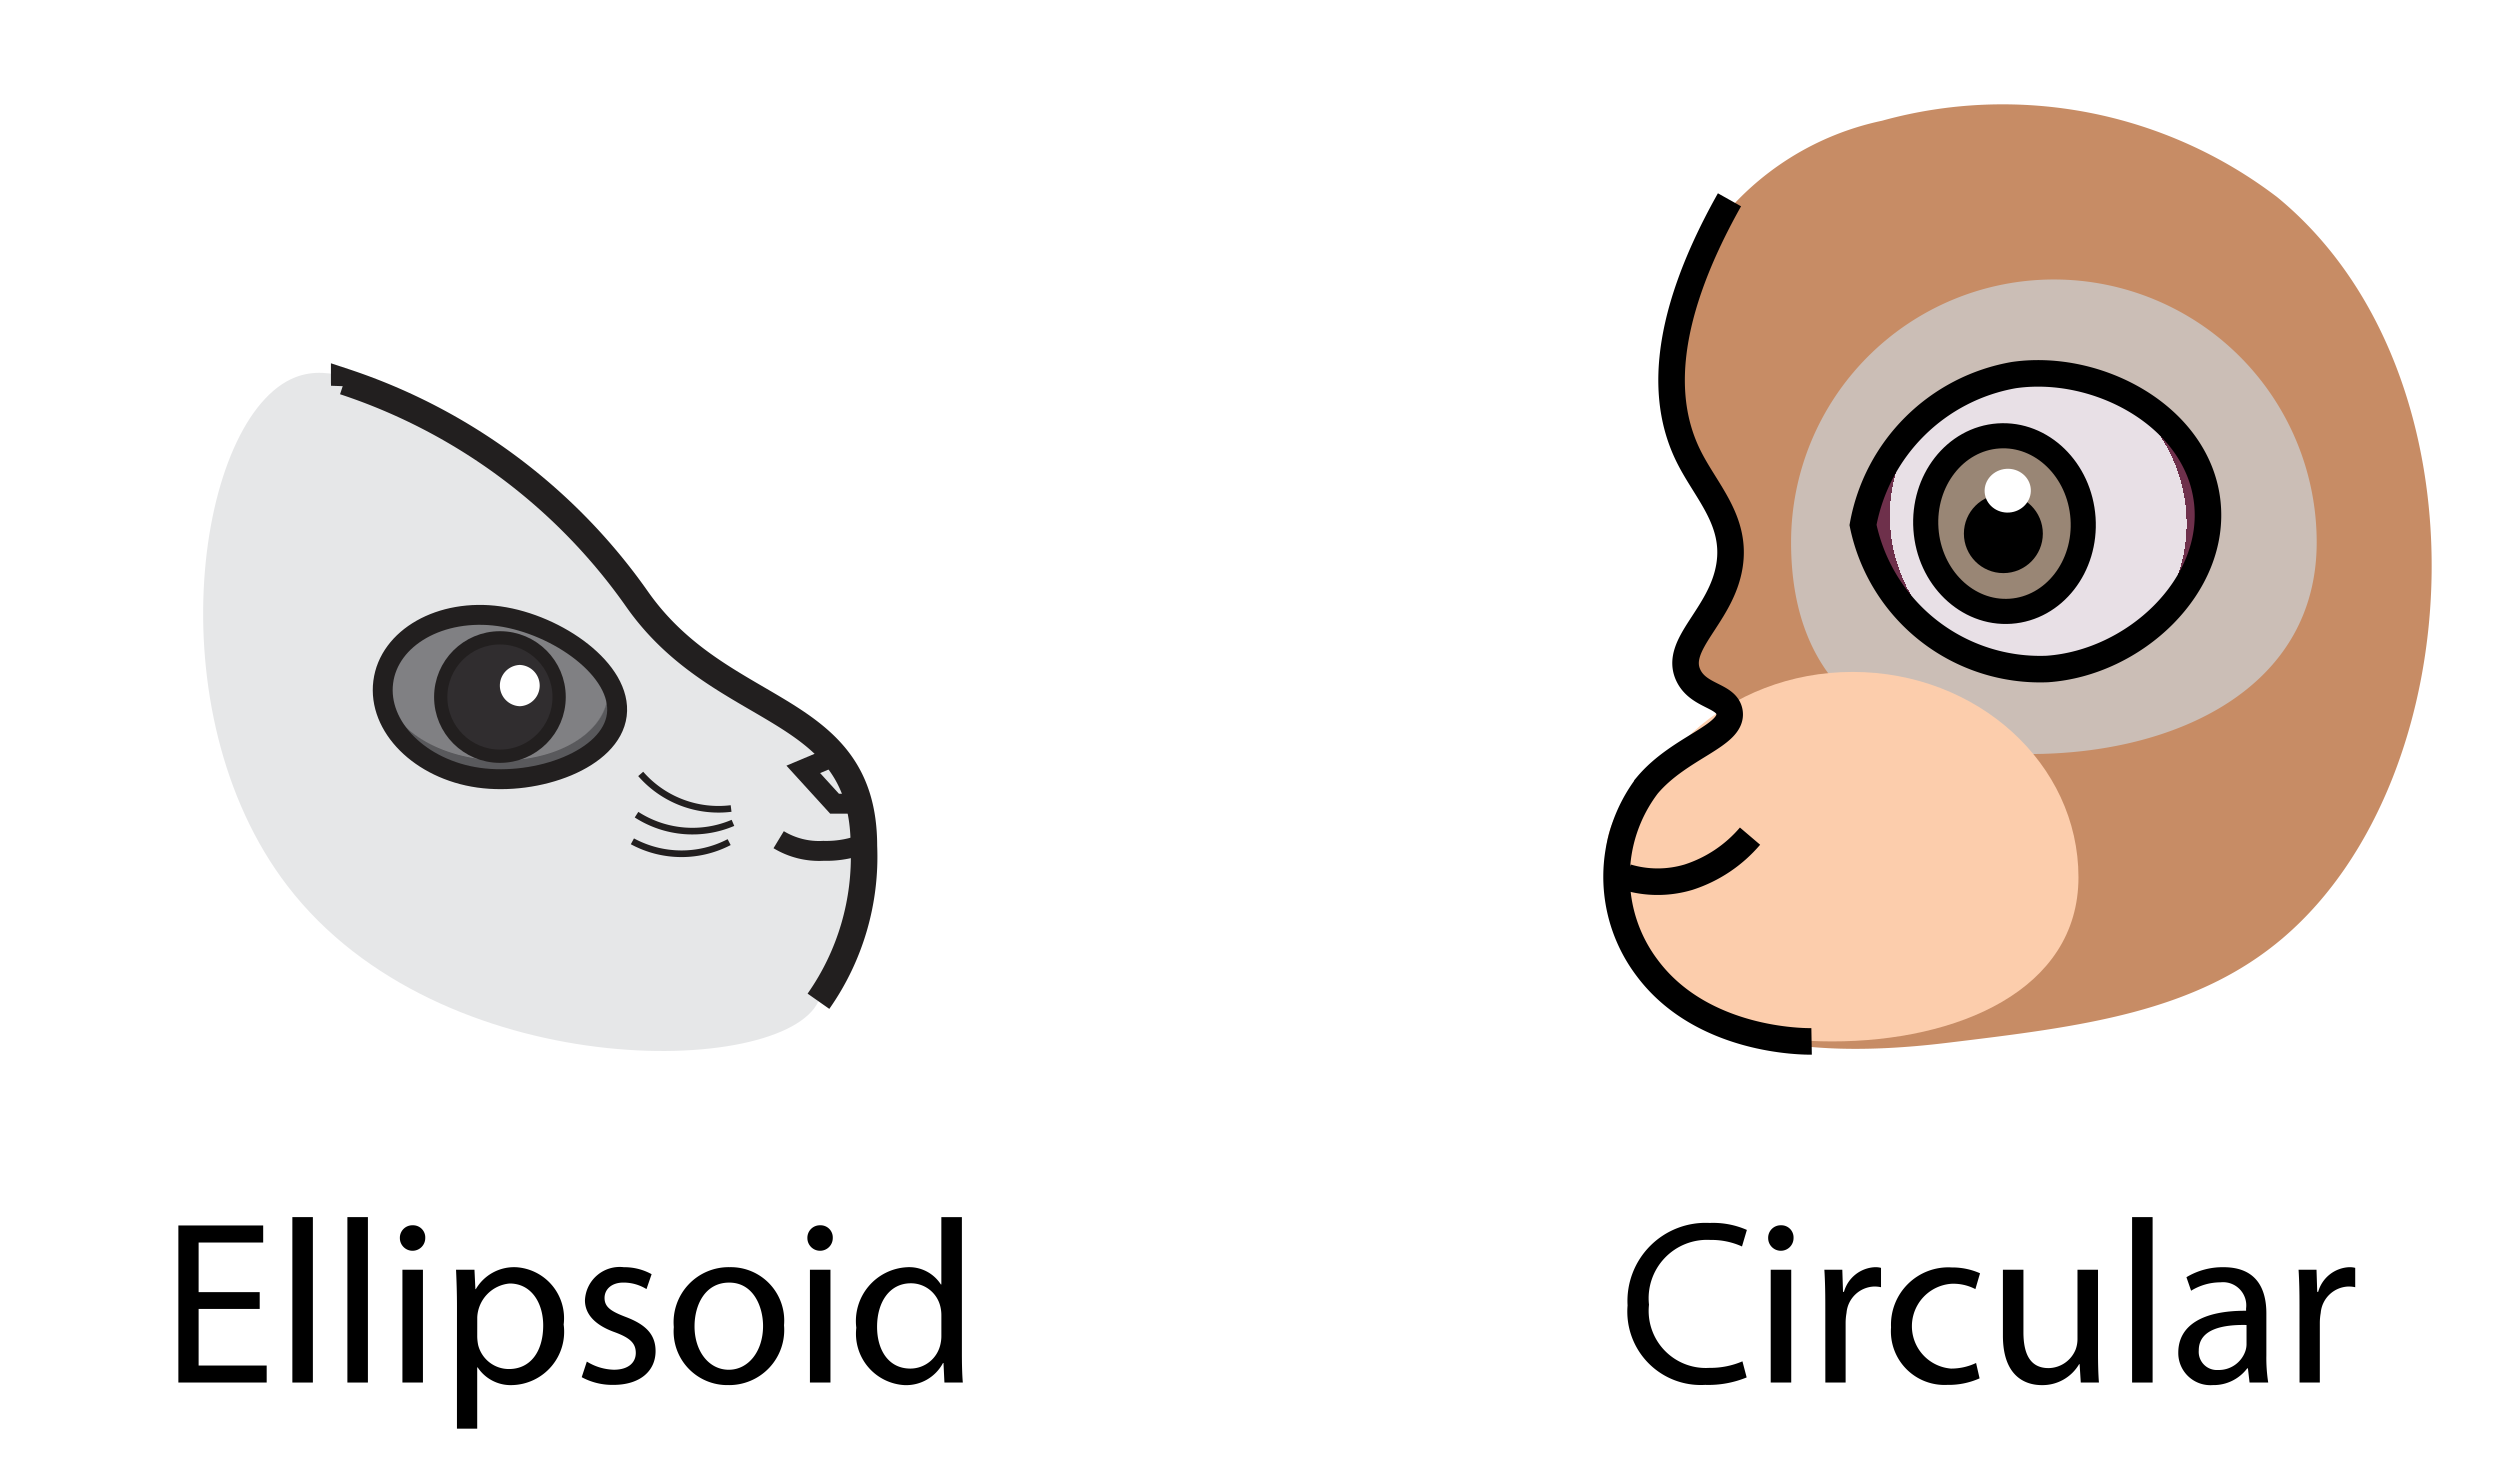 <svg xmlns="http://www.w3.org/2000/svg" xmlns:xlink="http://www.w3.org/1999/xlink" viewBox="0 0 94.174 55.595"><defs><style>.cls-1{fill:#fff;}.cls-2{fill:#c78c65;}.cls-3{fill:#cbbeb6;}.cls-4{fill:#fccdac;}.cls-5,.cls-6,.cls-7{stroke:#000;}.cls-10,.cls-11,.cls-12,.cls-13,.cls-5,.cls-6,.cls-7,.cls-9{stroke-miterlimit:10;}.cls-5{fill:url(#radial-gradient);}.cls-6{fill:#998675;stroke-width:0.946px;}.cls-12,.cls-13,.cls-7{fill:none;}.cls-8,.cls-9{fill:#e6e7e8;}.cls-10,.cls-11,.cls-12,.cls-13,.cls-9{stroke:#221f1f;}.cls-10,.cls-12{stroke-width:0.75px;}.cls-10{fill:url(#radial-gradient-2);}.cls-11{fill:#302d2f;stroke-width:0.5px;}.cls-13{stroke-width:0.25px;}</style><radialGradient id="radial-gradient" cx="226.375" cy="25.04" r="24.16" gradientTransform="matrix(0.462, -0.014, -0.026, -0.477, -27.156, 34.69)" gradientUnits="userSpaceOnUse"><stop offset="0.5" stop-color="#e8e0e6"/><stop offset="0.5" stop-color="#6e304b"/></radialGradient><radialGradient id="radial-gradient-2" cx="82.038" cy="23.585" r="9.641" gradientTransform="matrix(-0.864, -0.045, 0.029, -0.559, 88.905, 42.801)" gradientUnits="userSpaceOnUse"><stop offset="0.5" stop-color="#808083"/><stop offset="0.506" stop-color="#59595c"/></radialGradient></defs><title>-1Asset 80</title><g id="Layer_2" data-name="Layer 2"><g id="Layer_1-2" data-name="Layer 1"><rect class="cls-1" width="94.174" height="55.595"/><path class="cls-2" d="M65.149,21.311c-.397,1.873-2.085,2.947-1.547,4.135.325.716,1.073.623,1.215,1.184.322,1.268-3.35,2.171-4.159,4.597-.777,2.332,1.3,5.464,3.527,7.006.577.4,2.794,1.82,9.132,1.054,5.094-.615,9.393-1.134,12.711-3.98,7.105-6.094,7.83-21.241-.24-27.875A17.039,17.039,0,0,0,70.89,4.549,10.666,10.666,0,0,0,64.637,8.487,9.185,9.185,0,0,0,62.986,14.784C63.47,18.171,65.651,18.938,65.149,21.311Z"/><path class="cls-3" d="M67.469,20.428c0,5.507,3.532,7.976,9,7.976s10.8-2.47,10.8-7.976a9.9,9.9,0,1,0-19.8,0Z"/><path class="cls-4" d="M61.283,33.044c0,4.271,3.035,6.186,7.733,6.186s9.279-1.916,9.279-6.186-3.808-7.733-8.506-7.733S61.283,28.774,61.283,33.044Z"/><path class="cls-5" d="M70.179,19.775a7.001,7.001,0,0,1,5.689-5.647c3.17-.451,6.896,1.56,7.275,4.753.377,3.178-2.731,6.091-6.021,6.32A6.814,6.814,0,0,1,70.179,19.775Z"/><ellipse class="cls-6" cx="75.508" cy="19.724" rx="2.966" ry="3.31" transform="translate(-1.178 5.241) rotate(-3.945)"/><circle cx="75.466" cy="20.102" r="1.487"/><ellipse class="cls-1" cx="75.63" cy="18.484" rx="0.871" ry="0.825" transform="translate(-1.092 5.247) rotate(-3.945)"/><path class="cls-7" d="M65.149,7.526c-2.74,4.877-2.448,7.821-1.547,9.649.66,1.34,1.819,2.427,1.547,4.135-.302,1.894-2.109,2.961-1.547,4.135.385.805,1.442.741,1.547,1.378.146.891-1.873,1.31-3.093,2.757a5.696,5.696,0,0,0,0,6.892c2.071,2.77,5.905,2.762,6.186,2.757"/><path class="cls-7" d="M61.283,33.044a4.065,4.065,0,0,0,2.32,0,5.096,5.096,0,0,0,2.32-1.547"/><path class="cls-8" d="M24.052,28.035c4.267,6.997,7.499,8.121,6.779,9.682-1.331,2.883-14.253,3.146-20-4.341-5.066-6.6-3.401-17.718.293-19.164,1.329-.521,2.768.272,4.071.99C19.745,17.709,20.281,21.85,24.052,28.035Z"/><path class="cls-9" d="M30.831,37.717A9.467,9.467,0,0,0,32.543,31.869c0-5.468-5.357-4.746-8.55-9.307A21.834,21.834,0,0,0,12.966,14.376c0.0.058.005.114.003.173"/><path class="cls-10" d="M23.235,26.933c-.214,1.68-3.005,2.673-5.204,2.363S14.222,27.373,14.436,25.694s2.17-2.79,4.369-2.481S23.448,25.253,23.235,26.933Z"/><circle class="cls-11" cx="18.832" cy="26.257" r="2.23"/><path class="cls-1" d="M19.58,25.048a.778.778,0,0,0,0,1.555A.778.778,0,0,0,19.58,25.048Z"/><polyline class="cls-12" points="31.437 28.486 30.259 28.982 31.437 30.275 32.373 30.275"/><path class="cls-12" d="M32.653,31.741a3.907,3.907,0,0,1-1.637.31A2.937,2.937,0,0,1,29.332,31.631"/><path class="cls-13" d="M27.61,30.997a3.887,3.887,0,0,1-3.632-.309"/><path class="cls-13" d="M27.467,31.722a3.887,3.887,0,0,1-3.645-.03"/><path class="cls-13" d="M27.54,30.456A3.887,3.887,0,0,1,24.135,29.153"/><path d="M9.783,49.306H7.482v2.133H10.046v.641H6.719V46.164H9.914v.641H7.482v1.87H9.783Z"/><path d="M11.013,45.848h.773v6.232h-.773Z"/><path d="M13.086,45.848h.773v6.232h-.773Z"/><path d="M16.019,46.638a.478.478,0,0,1-.956,0,.47.47,0,0,1,.482-.482A.458.458,0,0,1,16.019,46.638Zm-.86,5.442V47.831h.773v4.248Z"/><path d="M17.214,49.218c0-.544-.017-.983-.035-1.387h.694l.035.729h.017a1.67,1.67,0,0,1,1.509-.825,1.924,1.924,0,0,1,1.799,2.159,2.01,2.01,0,0,1-1.931,2.282,1.49,1.49,0,0,1-1.308-.667h-.018v2.308h-.763Zm.763,1.133a1.781,1.781,0,0,0,.035.316,1.193,1.193,0,0,0,1.159.904c.817,0,1.291-.667,1.291-1.642,0-.851-.448-1.58-1.264-1.58a1.341,1.341,0,0,0-1.22,1.273Z"/><path d="M22.106,51.29a2.024,2.024,0,0,0,1.018.307c.562,0,.826-.281.826-.632,0-.368-.22-.57-.791-.781-.763-.272-1.124-.693-1.124-1.202a1.311,1.311,0,0,1,1.467-1.247,2.12,2.12,0,0,1,1.044.263l-.193.562a1.649,1.649,0,0,0-.869-.246c-.456,0-.711.263-.711.579,0,.351.255.509.808.72.737.281,1.114.65,1.114,1.282,0,.746-.579,1.273-1.588,1.273a2.421,2.421,0,0,1-1.194-.29Z"/><path d="M29.534,49.921A2.076,2.076,0,0,1,27.418,52.176a2.02,2.02,0,0,1-2.036-2.186,2.074,2.074,0,0,1,2.106-2.256A2.012,2.012,0,0,1,29.534,49.921Zm-3.371.044c0,.931.535,1.633,1.29,1.633.738,0,1.291-.693,1.291-1.65,0-.72-.36-1.633-1.273-1.633C26.558,48.314,26.163,49.157,26.163,49.964Z"/><path d="M31.37,46.638a.478.478,0,0,1-.956,0,.47.47,0,0,1,.482-.482A.458.458,0,0,1,31.37,46.638Zm-.86,5.442V47.831h.773v4.248Z"/><path d="M36.234,45.848v5.135c0,.378.009.808.035,1.097h-.693l-.035-.737h-.018a1.571,1.571,0,0,1-1.449.834,1.937,1.937,0,0,1-1.817-2.159,2.032,2.032,0,0,1,1.905-2.282,1.42,1.42,0,0,1,1.281.65h.017v-2.537Zm-.773,3.713a1.393,1.393,0,0,0-.034-.325,1.137,1.137,0,0,0-1.115-.895c-.799,0-1.273.702-1.273,1.642,0,.86.421,1.571,1.255,1.571a1.162,1.162,0,0,0,1.133-.922,1.375,1.375,0,0,0,.034-.334Z"/><path d="M65.796,51.887a3.792,3.792,0,0,1-1.563.281A2.765,2.765,0,0,1,61.31,49.175a2.944,2.944,0,0,1,3.09-3.107,3.164,3.164,0,0,1,1.404.263l-.184.623a2.786,2.786,0,0,0-1.194-.246,2.2,2.2,0,0,0-2.309,2.44,2.15,2.15,0,0,0,2.274,2.379,3.056,3.056,0,0,0,1.246-.246Z"/><path d="M67.562,46.638a.478.478,0,0,1-.956,0,.47.47,0,0,1,.482-.482A.458.458,0,0,1,67.562,46.638Zm-.86,5.442V47.831h.773v4.248Z"/><path d="M68.758,49.157c0-.5-.009-.931-.035-1.326h.676l.027.834h.035a1.274,1.274,0,0,1,1.176-.931.833.833,0,0,1,.22.026v.729a1.158,1.158,0,0,0-.263-.026,1.084,1.084,0,0,0-1.036.992,2.22,2.22,0,0,0-.034.36v2.265h-.764Z"/><path d="M74.57,51.922a2.848,2.848,0,0,1-1.22.246,2.018,2.018,0,0,1-2.115-2.168,2.159,2.159,0,0,1,2.282-2.256,2.582,2.582,0,0,1,1.07.22l-.175.597a1.791,1.791,0,0,0-.895-.202,1.602,1.602,0,0,0-.027,3.195,2.191,2.191,0,0,0,.948-.211Z"/><path d="M79.031,50.921c0,.439.009.825.035,1.159h-.684l-.044-.693H78.32a1.598,1.598,0,0,1-1.404.79c-.667,0-1.467-.369-1.467-1.861V47.831h.773V50.184c0,.807.246,1.352.948,1.352a1.117,1.117,0,0,0,1.019-.702,1.132,1.132,0,0,0,.069-.395V47.831H79.031Z"/><path d="M80.315,45.848h.773v6.232h-.773Z"/><path d="M84.74,52.08l-.062-.536H84.653a1.584,1.584,0,0,1-1.299.632,1.21,1.21,0,0,1-1.299-1.22c0-1.027.913-1.589,2.554-1.58v-.088a.875.875,0,0,0-.965-.983,2.118,2.118,0,0,0-1.106.316l-.176-.509a2.639,2.639,0,0,1,1.396-.377c1.299,0,1.615.886,1.615,1.738v1.589a5.928,5.928,0,0,0,.07,1.018Zm-.114-2.168c-.843-.018-1.799.132-1.799.957a.684.684,0,0,0,.728.738,1.058,1.058,0,0,0,1.027-.711.824.824,0,0,0,.044-.246Z"/><path d="M86.621,49.157c0-.5-.009-.931-.035-1.326H87.262l.027.834h.035a1.274,1.274,0,0,1,1.176-.931.833.833,0,0,1,.22.026v.729a1.158,1.158,0,0,0-.263-.026,1.084,1.084,0,0,0-1.036.992,2.22,2.22,0,0,0-.034.36v2.265h-.764Z"/></g></g></svg>
